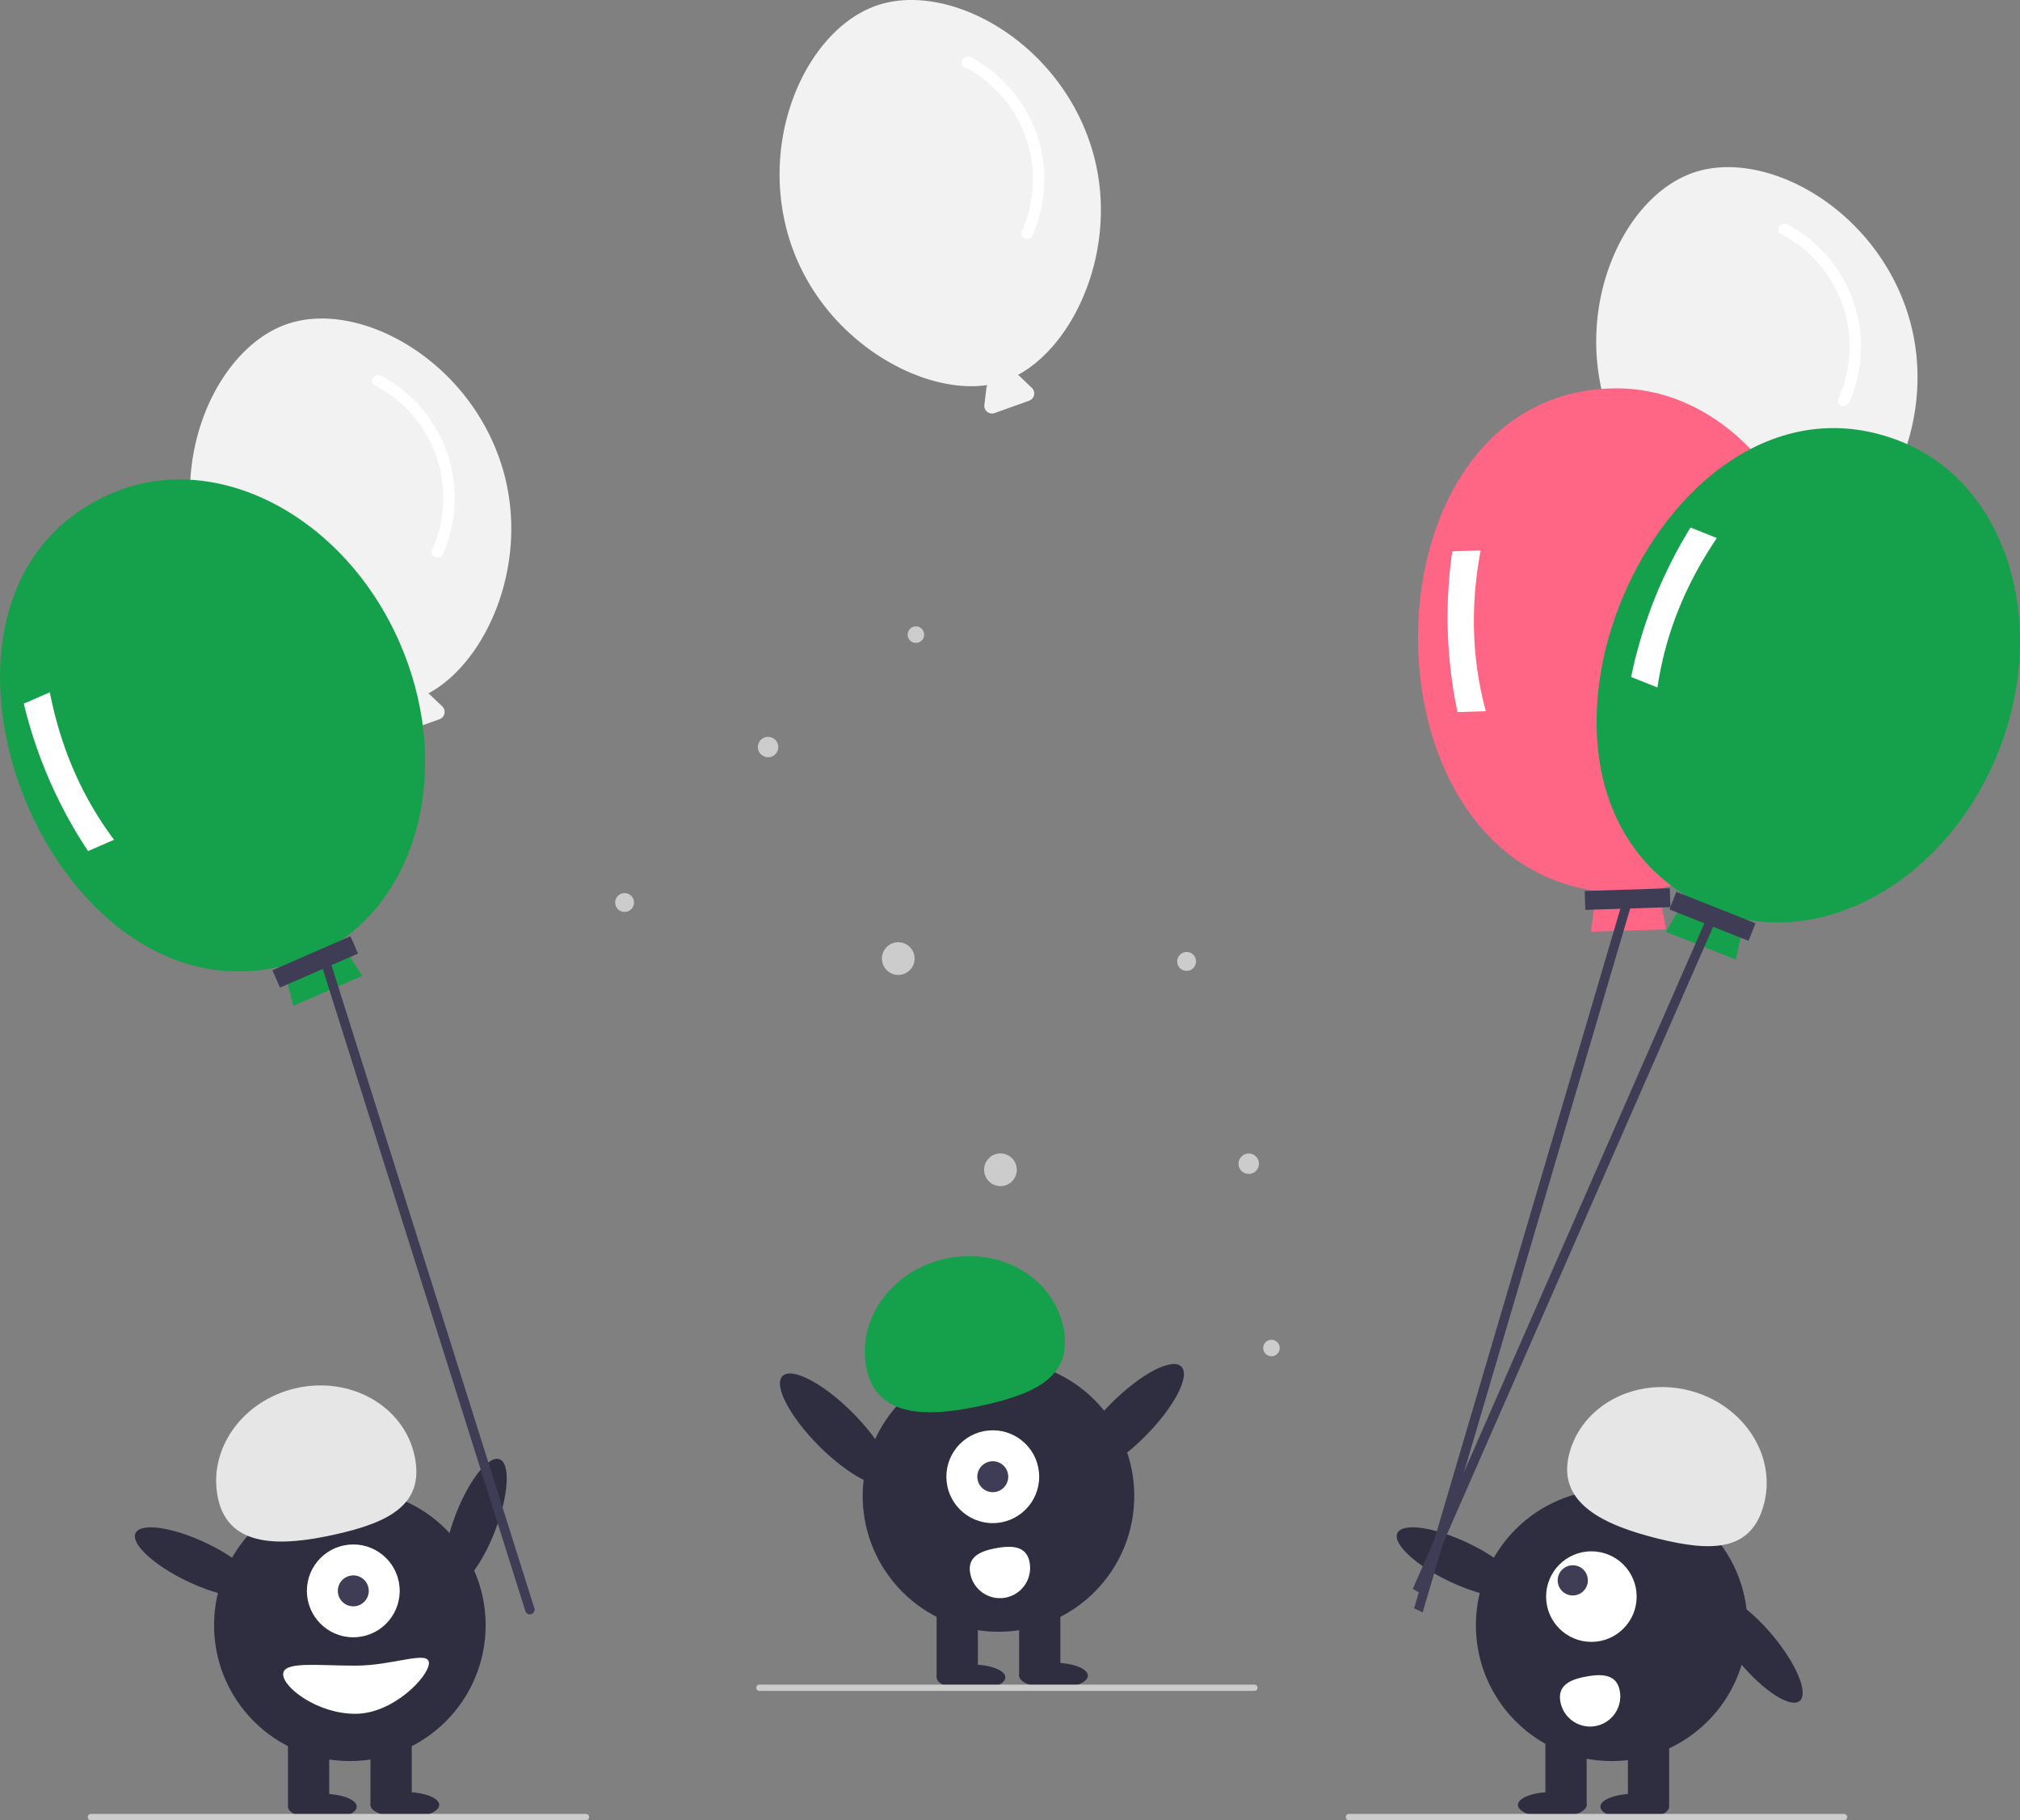<svg xmlns="http://www.w3.org/2000/svg" id="b799fbe1-7cb7-4635-8884-b814a9e7e215" data-name="Layer 1" width="640.657" height="577.179" viewBox="0 0 640.657 577.179" class="injected-svg gridItem__media" xmlns:xlink="http://www.w3.org/1999/xlink"><rect x="0" y="0" width="640.657" height="577.179" fill="#808080" stroke="none"/><path d="M438.404,307.821c-11.016-32.93-45.035-51.231-67.414-43.745s-38.538,42.574-27.522,75.504c10.197,30.48,41.094,48.077,62.349,44.937a2.411,2.411,0,0,0-.297.864l-.65,5.421a2.442,2.442,0,0,0,3.248,2.589l10.949-3.926a2.442,2.442,0,0,0,.863-4.063l-3.947-3.773a2.417,2.417,0,0,0-.462-.332C434.48,371.081,448.623,338.368,438.404,307.821Z" transform="translate(-279.671 -161.411)" fill="#F2F2F2"></path><path d="M398.524,283.594a40.17,40.17,0,0,1,18.177,52.252c-.947,2.157,2.537,3.291,3.478,1.148A43.923,43.923,0,0,0,400.556,280.546C398.49,279.451,396.443,282.491,398.524,283.594Z" transform="translate(-279.671 -161.411)" fill="#FFFFFF"></path><path d="M884.404,259.821c-11.016-32.93-45.035-51.231-67.414-43.745s-38.538,42.574-27.522,75.504c10.197,30.48,41.094,48.077,62.349,44.937a2.411,2.411,0,0,0-.297.864l-.65,5.421a2.442,2.442,0,0,0,3.248,2.589l10.949-3.926a2.442,2.442,0,0,0,.863-4.063l-3.947-3.773a2.417,2.417,0,0,0-.462-.332C880.48,323.081,894.623,290.368,884.404,259.821Z" transform="translate(-279.671 -161.411)" fill="#F2F2F2"></path><path d="M844.524,235.594a40.17,40.17,0,0,1,18.177,52.252c-.947,2.157,2.537,3.291,3.478,1.148A43.923,43.923,0,0,0,846.556,232.546C844.49,231.451,842.443,234.491,844.524,235.594Z" transform="translate(-279.671 -161.411)" fill="#FFFFFF"></path><path d="M625.404,206.821c-11.016-32.93-45.035-51.231-67.414-43.745s-38.538,42.574-27.522,75.504c10.197,30.48,41.094,48.077,62.349,44.937a2.411,2.411,0,0,0-.297.864l-.65,5.421a2.442,2.442,0,0,0,3.248,2.589l10.949-3.926a2.442,2.442,0,0,0,.863-4.063l-3.947-3.773a2.417,2.417,0,0,0-.462-.332C621.48,270.081,635.623,237.368,625.404,206.821Z" transform="translate(-279.671 -161.411)" fill="#F2F2F2"></path><path d="M585.524,182.594a40.17,40.17,0,0,1,18.177,52.252c-.947,2.157,2.537,3.291,3.478,1.148A43.923,43.923,0,0,0,587.556,179.546C585.49,178.451,583.443,181.491,585.524,182.594Z" transform="translate(-279.671 -161.411)" fill="#FFFFFF"></path><circle cx="290.482" cy="201.238" r="2.624" fill="#CCCCCC"></circle><circle cx="284.889" cy="303.957" r="5.185" fill="#CCCCCC"></circle><circle cx="198.093" cy="286.182" r="2.996" fill="#CCCCCC"></circle><circle cx="243.606" cy="236.88" r="3.244" fill="#CCCCCC"></circle><circle cx="403.25" cy="427.447" r="2.624" fill="#CCCCCC"></circle><circle cx="317.301" cy="370.922" r="5.185" fill="#CCCCCC"></circle><circle cx="376.339" cy="304.862" r="2.996" fill="#CCCCCC"></circle><circle cx="396.04" cy="369.002" r="3.244" fill="#CCCCCC"></circle><ellipse cx="836.635" cy="684.242" rx="6.76" ry="21.534" transform="translate(-523.772 535.288) rotate(-39.938)" fill="#2F2E41"></ellipse><circle cx="511.156" cy="515.353" r="43.067" fill="#2F2E41"></circle><rect x="516.301" y="549.153" width="13.084" height="23.442" fill="#2F2E41"></rect><rect x="490.134" y="549.153" width="13.084" height="23.442" fill="#2F2E41"></rect><ellipse cx="518.482" cy="572.867" rx="10.903" ry="4.089" fill="#2F2E41"></ellipse><ellipse cx="492.315" cy="572.322" rx="10.903" ry="4.089" fill="#2F2E41"></ellipse><path d="M777.305,622.627c3.846-15.487,20.821-24.601,37.915-20.356s27.834,20.24,23.989,35.727-16.604,15.537-33.698,11.292S773.459,638.114,777.305,622.627Z" transform="translate(-279.671 -161.411)" fill="#E6E6E6"></path><ellipse cx="742.32" cy="656.78" rx="6.76" ry="21.534" transform="translate(-448.877 884.626) rotate(-64.626)" fill="#2F2E41"></ellipse><circle cx="504.718" cy="506.266" r="14.359" fill="#FFFFFF"></circle><circle cx="498.816" cy="501.119" r="4.786" fill="#3F3D56"></circle><path d="M793.397,697.591a9.572,9.572,0,0,1-18.835,3.429h0l-.003-.018c-.942-5.202,3.08-7.043,8.283-7.985S792.455,692.389,793.397,697.591Z" transform="translate(-279.671 -161.411)" fill="#FFFFFF"></path><ellipse cx="430.438" cy="644.241" rx="21.534" ry="6.76" transform="translate(-604.694 654.887) rotate(-69.082)" fill="#2F2E41"></ellipse><circle cx="110.959" cy="515.353" r="43.067" fill="#2F2E41"></circle><rect x="91.334" y="549.153" width="13.084" height="23.442" fill="#2F2E41"></rect><rect x="117.501" y="549.153" width="13.084" height="23.442" fill="#2F2E41"></rect><ellipse cx="102.237" cy="572.867" rx="10.903" ry="4.089" fill="#2F2E41"></ellipse><ellipse cx="128.404" cy="572.322" rx="10.903" ry="4.089" fill="#2F2E41"></ellipse><circle cx="112.049" cy="504.45" r="14.719" fill="#FFFFFF"></circle><circle cx="112.049" cy="504.45" r="4.906" fill="#3F3D56"></circle><path d="M348.854,636.712c-3.477-15.574,7.639-31.31,24.829-35.149s33.944,5.675,37.422,21.249-7.915,21.318-25.105,25.156S352.331,652.286,348.854,636.712Z" transform="translate(-279.671 -161.411)" fill="#E6E6E6"></path><ellipse cx="342.122" cy="656.78" rx="6.76" ry="21.534" transform="translate(-677.578 523.037) rotate(-64.626)" fill="#2F2E41"></ellipse><path d="M369.476,692.3c0,4.215,10.853,12.539,22.897,12.539s23.335-11.867,23.335-16.082-11.292.818-23.335.818S369.476,688.085,369.476,692.3Z" transform="translate(-279.671 -161.411)" fill="#FFFFFF"></path><circle cx="316.678" cy="474.353" r="43.067" fill="#2F2E41"></circle><rect x="297.053" y="508.153" width="13.084" height="23.442" fill="#2F2E41"></rect><rect x="323.22" y="508.153" width="13.084" height="23.442" fill="#2F2E41"></rect><ellipse cx="307.956" cy="531.867" rx="10.903" ry="4.089" fill="#2F2E41"></ellipse><ellipse cx="334.123" cy="531.322" rx="10.903" ry="4.089" fill="#2F2E41"></ellipse><path d="M554.573,595.712c-3.477-15.574,7.639-31.31,24.829-35.149s33.944,5.675,37.422,21.249-7.915,21.318-25.105,25.156S558.05,611.286,554.573,595.712Z" transform="translate(-279.671 -161.411)" fill="#15A04B"></path><ellipse cx="637.453" cy="611.642" rx="23.892" ry="7.501" transform="translate(-525.455 468.824) rotate(-45.022)" fill="#2F2E41"></ellipse><ellipse cx="544.748" cy="614.642" rx="7.501" ry="23.892" transform="translate(-554.717 403.493) rotate(-44.978)" fill="#2F2E41"></ellipse><path d="M858.178,362.432c-1.43-44.16-31.675-79.016-67.555-77.855-79.853,2.366-81.803,148.801-4.707,159.32l-1.632,12.975,23.811-.771-2.468-12.843C836.64,436.404,859.474,402.468,858.178,362.432Z" transform="translate(-279.671 -161.411)" fill="#FF6584"></path><path d="M750.914,386.915l-8.995.291a146.494,146.494,0,0,1-1.65-50.973l8.995-.291Q744.28,362.567,750.914,386.915Z" transform="translate(-279.671 -161.411)" fill="#FFFFFF"></path><rect x="782.366" y="443.492" width="27" height="6" transform="translate(-293.702 -135.424) rotate(-1.854)" fill="#3F3D56"></rect><polygon points="451.208 511.273 448.491 510.001 515.303 283.429 518.02 284.702 451.208 511.273" fill="#3F3D56"></polygon><path d="M913.476,399.774c16.316-41.06,2.499-85.092-30.862-98.349-74.16-29.705-134.4,103.779-67.912,144.198l-6.676,11.245,22.139,8.798,2.863-12.76C864.201,459,898.683,436.999,913.476,399.774Z" transform="translate(-279.671 -161.411)" fill="#15A04B"></path><path d="M805.355,379.406l-8.364-3.324a146.494,146.494,0,0,1,18.834-47.395l8.364,3.324Q808.991,354.434,805.355,379.406Z" transform="translate(-279.671 -161.411)" fill="#FFFFFF"></path><rect x="819.789" y="438.474" width="6" height="27" transform="translate(-180.756 888.282) rotate(-68.328)" fill="#3F3D56"></rect><polygon points="450.68 505.309 448.073 503.825 541.351 290.957 543.958 292.44 450.68 505.309" fill="#3F3D56"></polygon><path d="M406.464,365.285c-17.653-40.503-58.641-61.71-91.55-47.367-73.322,31.718-21.001,168.501,54.522,149.774l3.28,12.66,21.839-9.518-7.041-11.02C413.797,441.979,422.468,402.006,406.464,365.285Z" transform="translate(-279.671 -161.411)" fill="#15A04B"></path><path d="M315.849,427.687l-8.25,3.596a146.494,146.494,0,0,1-20.377-46.752l8.25-3.596Q300.684,407.516,315.849,427.687Z" transform="translate(-279.671 -161.411)" fill="#FFFFFF"></path><rect x="366.14" y="463.426" width="27" height="6" transform="translate(-434.41 29.119) rotate(-23.55)" fill="#3F3D56"></rect><path d="M448.083,673.263h0a1.5,1.5,0,0,1-1.817-1.095L381.059,465.552l2.912-.722,65.207,206.616A1.5,1.5,0,0,1,448.083,673.263Z" transform="translate(-279.671 -161.411)" fill="#3F3D56"></path><path d="M465.51,738.589h-157a1,1,0,0,1,0-2h157a1,1,0,0,1,0,2Z" transform="translate(-279.671 -161.411)" fill="#CCCCCC"></path><path d="M864.51,738.589h-157a1,1,0,0,1,0-2h157a1,1,0,0,1,0,2Z" transform="translate(-279.671 -161.411)" fill="#CCCCCC"></path><path d="M677.51,697.589h-157a1,1,0,0,1,0-2h157a1,1,0,0,1,0,2Z" transform="translate(-279.671 -161.411)" fill="#CCCCCC"></path><circle cx="314.866" cy="468.25" r="14.719" fill="#FFFFFF"></circle><circle cx="314.866" cy="468.25" r="4.906" fill="#3F3D56"></circle><path d="M606.222,656.883a9.572,9.572,0,0,1-18.835,3.429h0l-.003-.018c-.942-5.202,3.08-7.043,8.283-7.985S605.281,651.681,606.222,656.883Z" transform="translate(-279.671 -161.411)" fill="#FFFFFF"></path></svg>